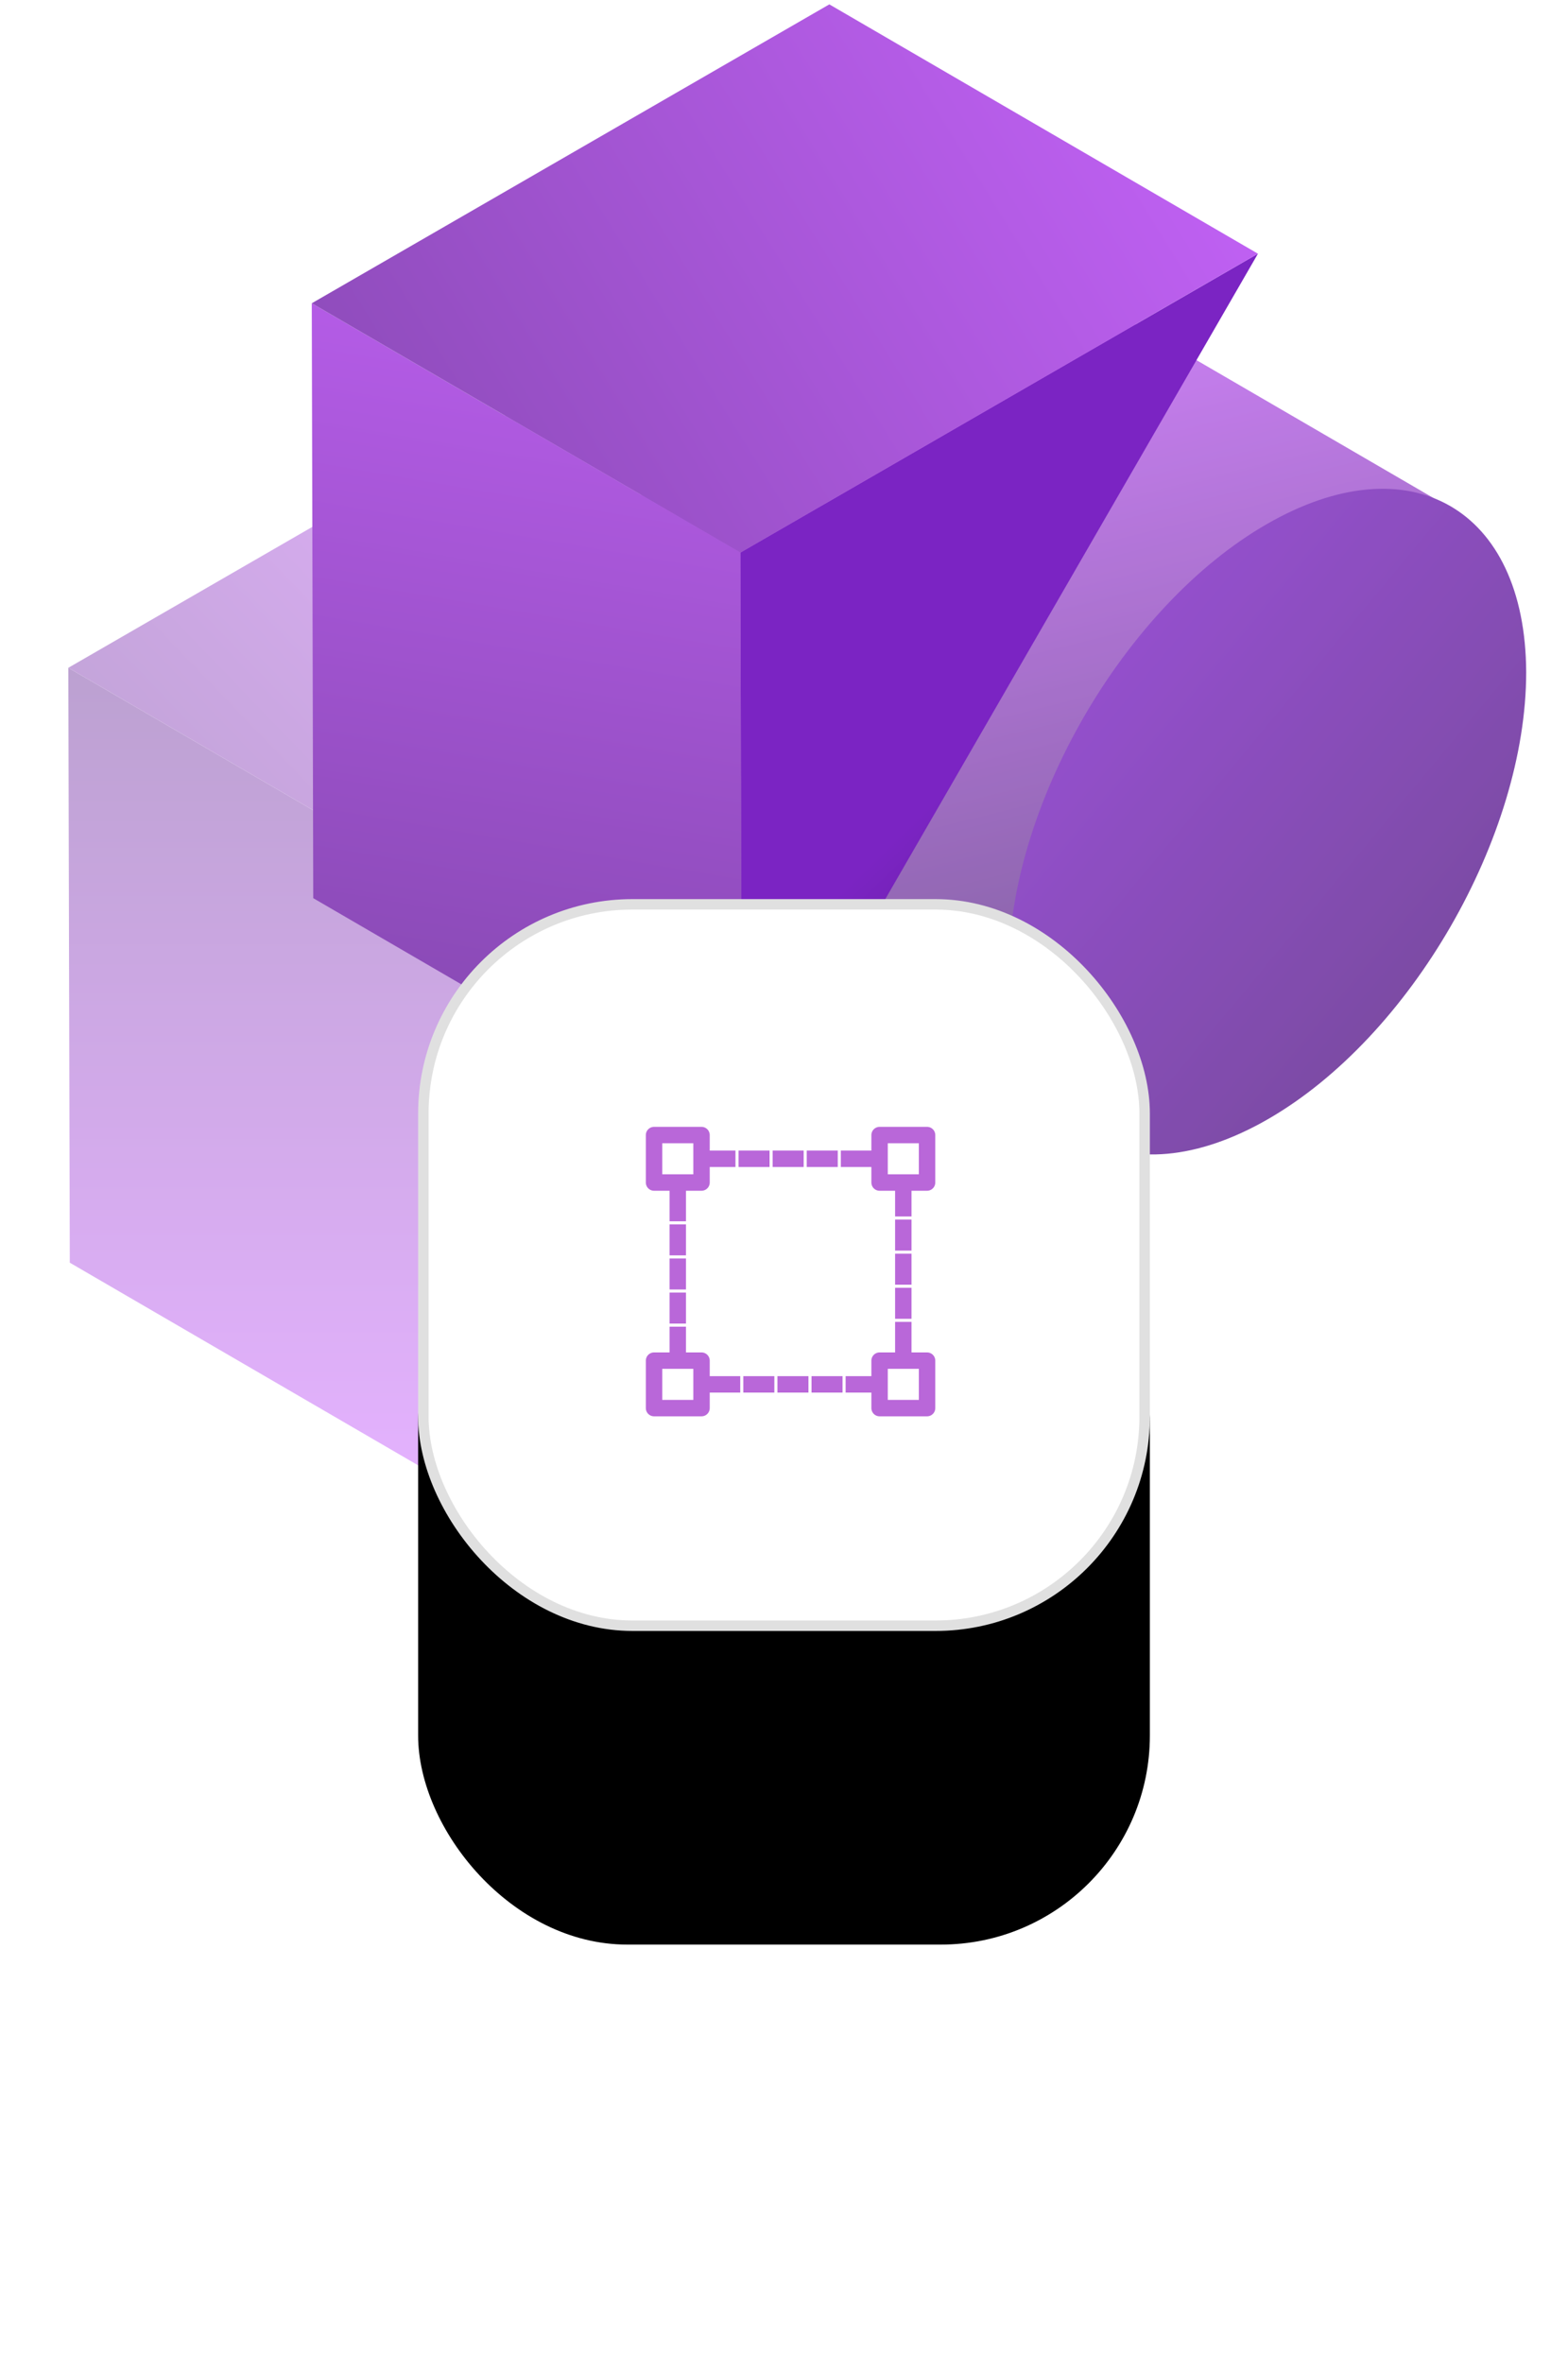 <?xml version="1.0" encoding="UTF-8"?>
<svg width="75px" height="113px" viewBox="0 0 75 113" version="1.1" xmlns="http://www.w3.org/2000/svg" xmlns:xlink="http://www.w3.org/1999/xlink">
    <title>Group 20 Copy</title>
    <defs>
        <linearGradient x1="24.632%" y1="118.677%" x2="65.636%" y2="37.66%" id="linearGradient-1">
            <stop stop-color="#571D87" offset="0%"></stop>
            <stop stop-color="#7B24C3" offset="100%"></stop>
        </linearGradient>
        <linearGradient x1="49.977%" y1="-17.897%" x2="49.977%" y2="97.684%" id="linearGradient-2">
            <stop stop-color="#6B3D93" offset="0%"></stop>
            <stop stop-color="#CA65FF" offset="100%"></stop>
        </linearGradient>
        <linearGradient x1="121.16%" y1="89.283%" x2="26.14%" y2="36.841%" id="linearGradient-3">
            <stop stop-color="#6B3D93" offset="0%"></stop>
            <stop stop-color="#CA65FF" offset="100%"></stop>
        </linearGradient>
        <linearGradient x1="40.913%" y1="80.939%" x2="60.059%" y2="1.85%" id="linearGradient-4">
            <stop stop-color="#6B3D93" offset="0%"></stop>
            <stop stop-color="#CA65FF" offset="100%"></stop>
        </linearGradient>
        <linearGradient x1="21.504%" y1="84.722%" x2="75.534%" y2="18.959%" id="linearGradient-5">
            <stop stop-color="#571D87" offset="0%"></stop>
            <stop stop-color="#7B24C3" offset="100%"></stop>
        </linearGradient>
        <linearGradient x1="28.637%" y1="87.605%" x2="48.211%" y2="53.045%" id="linearGradient-6">
            <stop stop-color="#571D87" offset="0%"></stop>
            <stop stop-color="#7B24C3" offset="100%"></stop>
        </linearGradient>
        <linearGradient x1="58.107%" y1="143.073%" x2="42.359%" y2="-37.964%" id="linearGradient-7">
            <stop stop-color="#6B3D93" offset="0%"></stop>
            <stop stop-color="#CA65FF" offset="100%"></stop>
        </linearGradient>
        <linearGradient x1="166.906%" y1="91.358%" x2="-17.472%" y2="26.102%" id="linearGradient-8">
            <stop stop-color="#6B3D93" offset="0%"></stop>
            <stop stop-color="#CA65FF" offset="100%"></stop>
        </linearGradient>
        <rect id="path-9" x="0" y="0" width="35" height="35" rx="10"></rect>
        <filter x="-107.1%" y="-64.3%" width="314.3%" height="314.3%" filterUnits="objectBoundingBox" id="filter-10">
            <feOffset dx="0" dy="15" in="SourceAlpha" result="shadowOffsetOuter1"></feOffset>
            <feGaussianBlur stdDeviation="10" in="shadowOffsetOuter1" result="shadowBlurOuter1"></feGaussianBlur>
            <feComposite in="shadowBlurOuter1" in2="SourceAlpha" operator="out" result="shadowBlurOuter1"></feComposite>
            <feColorMatrix values="0 0 0 0 0   0 0 0 0 0   0 0 0 0 0  0 0 0 0.1 0" type="matrix" in="shadowBlurOuter1"></feColorMatrix>
        </filter>
    </defs>
    <g id="Homepage-Pyxis" stroke="none" stroke-width="1" fill="none" fill-rule="evenodd">
        <g id="home-pyxis-mobile" transform="translate(-18, -1335)">
            <g id="Group-30" transform="translate(20, 1335)">
                <g id="pyxis-illustration-2-v2" transform="translate(35.5, 37) scale(-1, 1) translate(-35.5, -37) " fill-rule="nonzero">
                    <path d="M58.052,25.208 L58.087,14.504 L33.332,0.209 L12.831,12.133 L15.759,17.189 L3.626,24.232 C3.626,24.232 3.626,24.232 3.661,24.232 C1.395,25.487 -0,28.241 -0,32.146 C-0.035,39.991 5.509,49.579 12.343,53.519 C15.829,55.541 19.002,55.681 21.268,54.321 C21.233,54.356 21.198,54.356 21.164,54.391 C21.164,54.391 21.164,54.391 21.164,54.391 L21.164,54.391 C21.164,54.391 21.164,54.391 21.164,54.391 L24.406,52.508 L24.406,58.017 L49.161,72.312 L69.662,60.388 L69.732,31.937 L58.052,25.208 Z M12.377,25.069 C12.412,25.069 12.412,25.069 12.377,25.069 C12.412,25.103 12.447,25.103 12.482,25.138 C12.447,25.103 12.447,25.103 12.377,25.069 C12.412,25.069 12.412,25.069 12.377,25.069 Z" id="Shape" fill="#FFFFFF"></path>
                    <g id="Group">
                        <g opacity="0.5" transform="translate(24.406, 17.433)" id="Path">
                            <g transform="translate(0, 23.011)" fill="url(#linearGradient-1)">
                                <path d="M19.211,0.174 C19.072,0.349 18.932,0.523 18.793,0.697 C18.723,0.767 18.653,0.837 18.618,0.907 C18.479,1.081 18.305,1.22 18.165,1.36 C18.095,1.43 18.026,1.464 17.956,1.534 C17.712,1.708 17.503,1.883 17.224,2.022 L0,12.064 L0,17.572 L24.755,31.867 L24.825,3.417 L19.211,0.174 Z"></path>
                            </g>
                            <g transform="translate(24.755, 14.295)" fill="url(#linearGradient-2)">
                                <polygon points="0.07 12.133 20.571 0.209 20.501 28.66 0 40.584"></polygon>
                            </g>
                            <g fill="url(#linearGradient-3)">
                                <polygon points="0.07 12.133 20.571 0.209 45.326 14.504 24.825 26.428"></polygon>
                            </g>
                        </g>
                        <g opacity="0.8" transform="translate(0, 11.506)" id="Path">
                            <path d="M45.256,22.489 C45.256,22.279 45.256,22.105 45.221,21.896 C45.221,21.791 45.221,21.721 45.186,21.617 C45.186,21.582 45.186,21.547 45.186,21.512 C45.186,21.443 45.186,21.373 45.186,21.303 C45.151,21.094 45.151,20.885 45.116,20.71 C45.082,20.501 45.047,20.292 45.012,20.083 C45.012,20.083 45.012,20.083 45.012,20.083 C45.012,20.083 45.012,20.083 45.012,20.048 C44.977,19.839 44.942,19.664 44.907,19.455 C44.872,19.246 44.838,19.037 44.768,18.793 C44.768,18.723 44.733,18.653 44.698,18.584 C44.698,18.549 44.663,18.479 44.663,18.444 C44.628,18.339 44.628,18.27 44.593,18.165 C44.524,17.956 44.489,17.712 44.419,17.503 C44.384,17.328 44.315,17.189 44.28,17.015 C44.28,16.98 44.28,16.945 44.245,16.91 C44.245,16.875 44.245,16.84 44.21,16.805 C44.14,16.596 44.07,16.387 44.001,16.178 C43.931,15.969 43.861,15.759 43.792,15.55 C43.792,15.515 43.757,15.48 43.757,15.446 C43.757,15.411 43.722,15.376 43.722,15.341 C43.687,15.202 43.617,15.062 43.582,14.957 C43.513,14.748 43.408,14.539 43.338,14.365 C43.269,14.225 43.199,14.086 43.164,13.946 C43.164,13.911 43.129,13.911 43.129,13.877 C43.129,13.842 43.094,13.807 43.094,13.772 C42.99,13.563 42.92,13.389 42.815,13.179 C42.711,12.97 42.606,12.761 42.502,12.517 C42.502,12.482 42.467,12.447 42.467,12.412 C42.432,12.377 42.432,12.343 42.397,12.273 C42.292,12.098 42.223,11.924 42.118,11.75 C42.013,11.541 41.874,11.331 41.769,11.122 C41.7,11.018 41.665,10.913 41.595,10.808 C41.56,10.774 41.56,10.739 41.525,10.669 C41.421,10.495 41.281,10.32 41.177,10.111 C41.002,9.832 40.863,9.588 40.689,9.309 C40.654,9.274 40.654,9.239 40.619,9.17 C40.375,8.786 40.096,8.403 39.852,8.054 C39.677,7.81 39.503,7.566 39.294,7.322 C39.154,7.113 38.98,6.938 38.841,6.764 C38.841,6.764 38.841,6.764 38.841,6.764 C38.841,6.764 38.841,6.764 38.841,6.764 C38.666,6.59 38.527,6.38 38.352,6.206 C38.178,6.032 38.039,5.857 37.864,5.683 C37.83,5.648 37.795,5.613 37.795,5.613 C37.76,5.579 37.725,5.544 37.725,5.509 C37.62,5.404 37.516,5.265 37.376,5.16 C37.202,4.986 37.028,4.811 36.853,4.637 C36.784,4.567 36.749,4.533 36.679,4.498 C36.644,4.463 36.609,4.428 36.539,4.393 C36.47,4.323 36.365,4.219 36.295,4.149 C36.121,3.975 35.947,3.835 35.738,3.661 C35.668,3.591 35.563,3.521 35.493,3.452 C35.459,3.417 35.424,3.382 35.354,3.347 C35.284,3.312 35.249,3.243 35.18,3.208 C35.005,3.068 34.831,2.929 34.622,2.789 C34.482,2.685 34.343,2.615 34.238,2.51 C34.203,2.51 34.203,2.475 34.169,2.475 C34.134,2.475 34.134,2.441 34.099,2.441 C33.925,2.336 33.75,2.197 33.576,2.092 C33.402,1.987 33.227,1.883 33.053,1.778 C33.018,1.743 32.983,1.743 32.948,1.708 C32.809,1.639 32.669,1.569 32.565,1.499 C32.39,1.395 32.216,1.325 32.042,1.22 C31.937,1.151 31.833,1.116 31.728,1.081 C31.693,1.081 31.693,1.046 31.658,1.046 C31.623,1.046 31.589,1.011 31.554,1.011 C31.379,0.941 31.24,0.872 31.066,0.802 C30.891,0.732 30.717,0.662 30.577,0.628 C30.543,0.628 30.508,0.593 30.508,0.593 C30.473,0.593 30.473,0.593 30.438,0.558 C30.333,0.523 30.229,0.488 30.089,0.453 C29.915,0.418 29.741,0.349 29.566,0.314 C29.497,0.279 29.392,0.279 29.322,0.244 C29.287,0.244 29.252,0.244 29.218,0.209 C29.148,0.209 29.113,0.174 29.043,0.174 C28.869,0.139 28.695,0.105 28.485,0.07 C28.381,0.07 28.276,0.035 28.172,0.035 C28.137,0.035 28.102,0.035 28.067,0.035 C28.032,0.035 27.997,0.035 27.962,0.035 C27.753,0.035 27.579,-1.98189698e-14 27.37,-1.98189698e-14 C27.3,-1.98189698e-14 27.195,-1.98189698e-14 27.126,-1.98189698e-14 C27.056,-1.98189698e-14 26.986,-1.98189698e-14 26.916,-1.98189698e-14 C26.847,-1.98189698e-14 26.777,-1.98189698e-14 26.707,-1.98189698e-14 C26.463,0.035 26.219,0.07 26.01,0.105 C26.01,0.105 26.01,0.105 26.01,0.105 C25.975,0.105 25.905,0.139 25.87,0.139 C25.626,0.209 25.382,0.244 25.173,0.349 C25.138,0.349 25.138,0.384 25.103,0.384 C24.79,0.488 24.441,0.662 24.162,0.837 L3.661,12.761 C3.975,12.587 4.289,12.447 4.602,12.308 C4.846,12.203 5.09,12.133 5.369,12.098 C5.404,12.098 5.474,12.064 5.509,12.064 C5.823,11.994 6.102,11.959 6.45,11.959 C6.52,11.959 6.59,11.959 6.659,11.959 C6.973,11.959 7.287,11.959 7.601,11.994 C7.636,11.994 7.67,11.994 7.705,11.994 C8.054,12.029 8.368,12.064 8.716,12.168 C8.751,12.168 8.786,12.168 8.821,12.203 C9.17,12.273 9.553,12.377 9.902,12.517 C9.937,12.517 9.937,12.517 9.972,12.552 C10.355,12.691 10.739,12.831 11.157,13.04 C11.192,13.04 11.227,13.075 11.227,13.075 C11.645,13.249 12.029,13.458 12.447,13.702 C12.866,13.946 13.284,14.225 13.702,14.504 C13.737,14.504 13.737,14.539 13.772,14.539 C14.156,14.818 14.539,15.097 14.888,15.376 C14.923,15.411 14.957,15.446 15.027,15.48 C15.376,15.759 15.725,16.073 16.073,16.387 C16.108,16.422 16.143,16.457 16.213,16.492 C16.561,16.805 16.91,17.154 17.224,17.503 C17.259,17.538 17.293,17.572 17.293,17.607 C17.642,17.991 17.991,18.374 18.339,18.793 C18.339,18.793 18.339,18.793 18.339,18.793 C19.002,19.595 19.63,20.431 20.222,21.338 C20.397,21.582 20.571,21.861 20.71,22.14 C20.85,22.349 20.989,22.593 21.129,22.802 C21.198,22.907 21.233,23.011 21.303,23.116 C21.512,23.5 21.721,23.883 21.931,24.267 C21.966,24.302 21.966,24.336 22,24.406 C22.244,24.894 22.454,25.348 22.663,25.836 C22.663,25.87 22.698,25.87 22.698,25.905 C22.907,26.393 23.081,26.847 23.256,27.335 C23.256,27.37 23.29,27.405 23.29,27.439 C23.465,27.928 23.639,28.416 23.779,28.904 C23.779,28.939 23.779,28.974 23.813,29.008 C23.953,29.497 24.092,29.95 24.197,30.438 C24.197,30.473 24.232,30.543 24.232,30.577 C24.336,31.066 24.441,31.554 24.511,32.042 C24.511,32.042 24.511,32.042 24.511,32.042 C24.58,32.53 24.65,33.018 24.685,33.506 C24.685,33.541 24.685,33.576 24.685,33.611 C24.72,34.099 24.755,34.587 24.755,35.04 C24.755,35.493 24.72,35.947 24.685,36.4 C24.685,36.435 24.685,36.47 24.685,36.505 C24.65,36.888 24.58,37.307 24.511,37.655 C24.511,37.69 24.476,37.76 24.476,37.795 C24.406,38.143 24.302,38.492 24.197,38.841 C24.162,38.91 24.162,38.945 24.127,39.015 C24.023,39.329 23.918,39.608 23.779,39.887 C23.779,39.921 23.744,39.956 23.744,39.991 C23.604,40.305 23.43,40.619 23.256,40.898 C23.221,40.933 23.186,40.967 23.186,41.002 C23.046,41.211 22.872,41.421 22.698,41.63 C22.628,41.7 22.558,41.769 22.523,41.839 C22.384,42.013 22.21,42.153 22.07,42.292 C22,42.362 21.931,42.397 21.861,42.467 C21.617,42.641 21.408,42.815 21.164,42.955 C21.164,42.955 21.164,42.955 21.164,42.955 L21.164,42.955 C21.164,42.955 21.164,42.955 21.164,42.955 L41.665,31.031 C41.909,30.891 42.153,30.717 42.397,30.543 C42.467,30.473 42.536,30.438 42.606,30.368 C42.78,30.229 42.92,30.089 43.059,29.915 C43.129,29.845 43.199,29.775 43.234,29.706 C43.408,29.497 43.548,29.287 43.722,29.078 C43.757,29.043 43.757,29.008 43.792,28.974 C43.792,28.974 43.792,28.974 43.792,28.939 C43.966,28.66 44.105,28.381 44.245,28.102 C44.245,28.102 44.245,28.067 44.245,28.067 C44.245,28.032 44.28,27.997 44.28,27.962 C44.349,27.788 44.454,27.579 44.524,27.37 C44.559,27.265 44.593,27.161 44.628,27.056 C44.663,26.986 44.663,26.951 44.698,26.882 C44.698,26.812 44.733,26.777 44.768,26.707 C44.838,26.498 44.872,26.289 44.942,26.08 C44.942,26.01 44.977,25.94 44.977,25.836 C44.977,25.801 45.012,25.731 45.012,25.696 C45.012,25.626 45.047,25.557 45.047,25.487 C45.082,25.278 45.116,25.103 45.151,24.894 C45.151,24.79 45.186,24.685 45.186,24.546 C45.186,24.511 45.186,24.476 45.186,24.441 C45.186,24.406 45.186,24.336 45.186,24.302 C45.186,24.127 45.221,23.918 45.221,23.709 C45.221,23.5 45.221,23.325 45.221,23.116 C45.221,23.116 45.221,23.081 45.221,23.081 C45.256,22.837 45.256,22.663 45.256,22.489 Z" fill="url(#linearGradient-4)"></path>
                            <g transform="translate(0, 11.854)" fill="url(#linearGradient-5)">
                                <path d="M12.412,1.708 C19.246,5.648 24.79,15.236 24.755,23.081 C24.72,30.926 19.176,34.099 12.343,30.159 C5.509,26.219 0,16.631 0,8.786 C0.035,0.941 5.579,-2.231 12.412,1.708 Z"></path>
                            </g>
                        </g>
                        <g transform="translate(12.82, 0)" id="Path">
                            <polygon fill="url(#linearGradient-6)" points="24.766 26.428 24.696 54.879 0.011 12.133"></polygon>
                            <polygon fill="url(#linearGradient-7)" points="24.766 26.428 45.267 14.504 45.197 42.955 24.696 54.879"></polygon>
                            <polygon fill="url(#linearGradient-8)" points="0.011 12.133 20.512 0.209 45.267 14.504 24.766 26.428"></polygon>
                        </g>
                    </g>
                </g>
                <g id="Group-21" transform="translate(18, 43)">
                    <g id="Rectangle">
                        <use fill="black" fill-opacity="1" filter="url(#filter-10)" xlink:href="#path-9"></use>
                        <rect stroke="#E0E0E0" stroke-width="0.5" stroke-linejoin="square" fill="#FFFFFF" fill-rule="evenodd" x="0.25" y="0.25" width="34.5" height="34.5" rx="10"></rect>
                    </g>
                    <g id="Group-11" transform="translate(11, 11)" stroke="#B967D9" stroke-linecap="square" stroke-linejoin="round" stroke-width="0.785">
                        <g id="Group-6">
                            <polygon id="Stroke-1" points="11.072 2.555 13.343 2.555 13.343 0.284 11.072 0.284"></polygon>
                            <polygon id="Stroke-3" points="0.284 2.555 2.555 2.555 2.555 0.284 0.284 0.284"></polygon>
                            <polygon id="Stroke-4" points="11.072 13.343 13.343 13.343 13.343 11.072 11.072 11.072"></polygon>
                            <polygon id="Stroke-5" points="0.284 13.343 2.555 13.343 2.555 11.072 0.284 11.072"></polygon>
                        </g>
                        <line x1="10.539" y1="12.207" x2="2.466" y2="12.207" id="Stroke-7" stroke-dasharray="0.699,0.932"></line>
                        <line x1="1.419" y1="10.539" x2="1.419" y2="2.466" id="Stroke-8" stroke-dasharray="0.699,0.932"></line>
                        <line x1="3.087" y1="1.419" x2="11.16" y2="1.419" id="Stroke-9" stroke-dasharray="0.699,0.932"></line>
                        <line x1="12.207" y1="3.087" x2="12.207" y2="11.16" id="Stroke-10" stroke-dasharray="0.699,0.932"></line>
                    </g>
                </g>
            </g>
        </g>
    </g>
</svg>